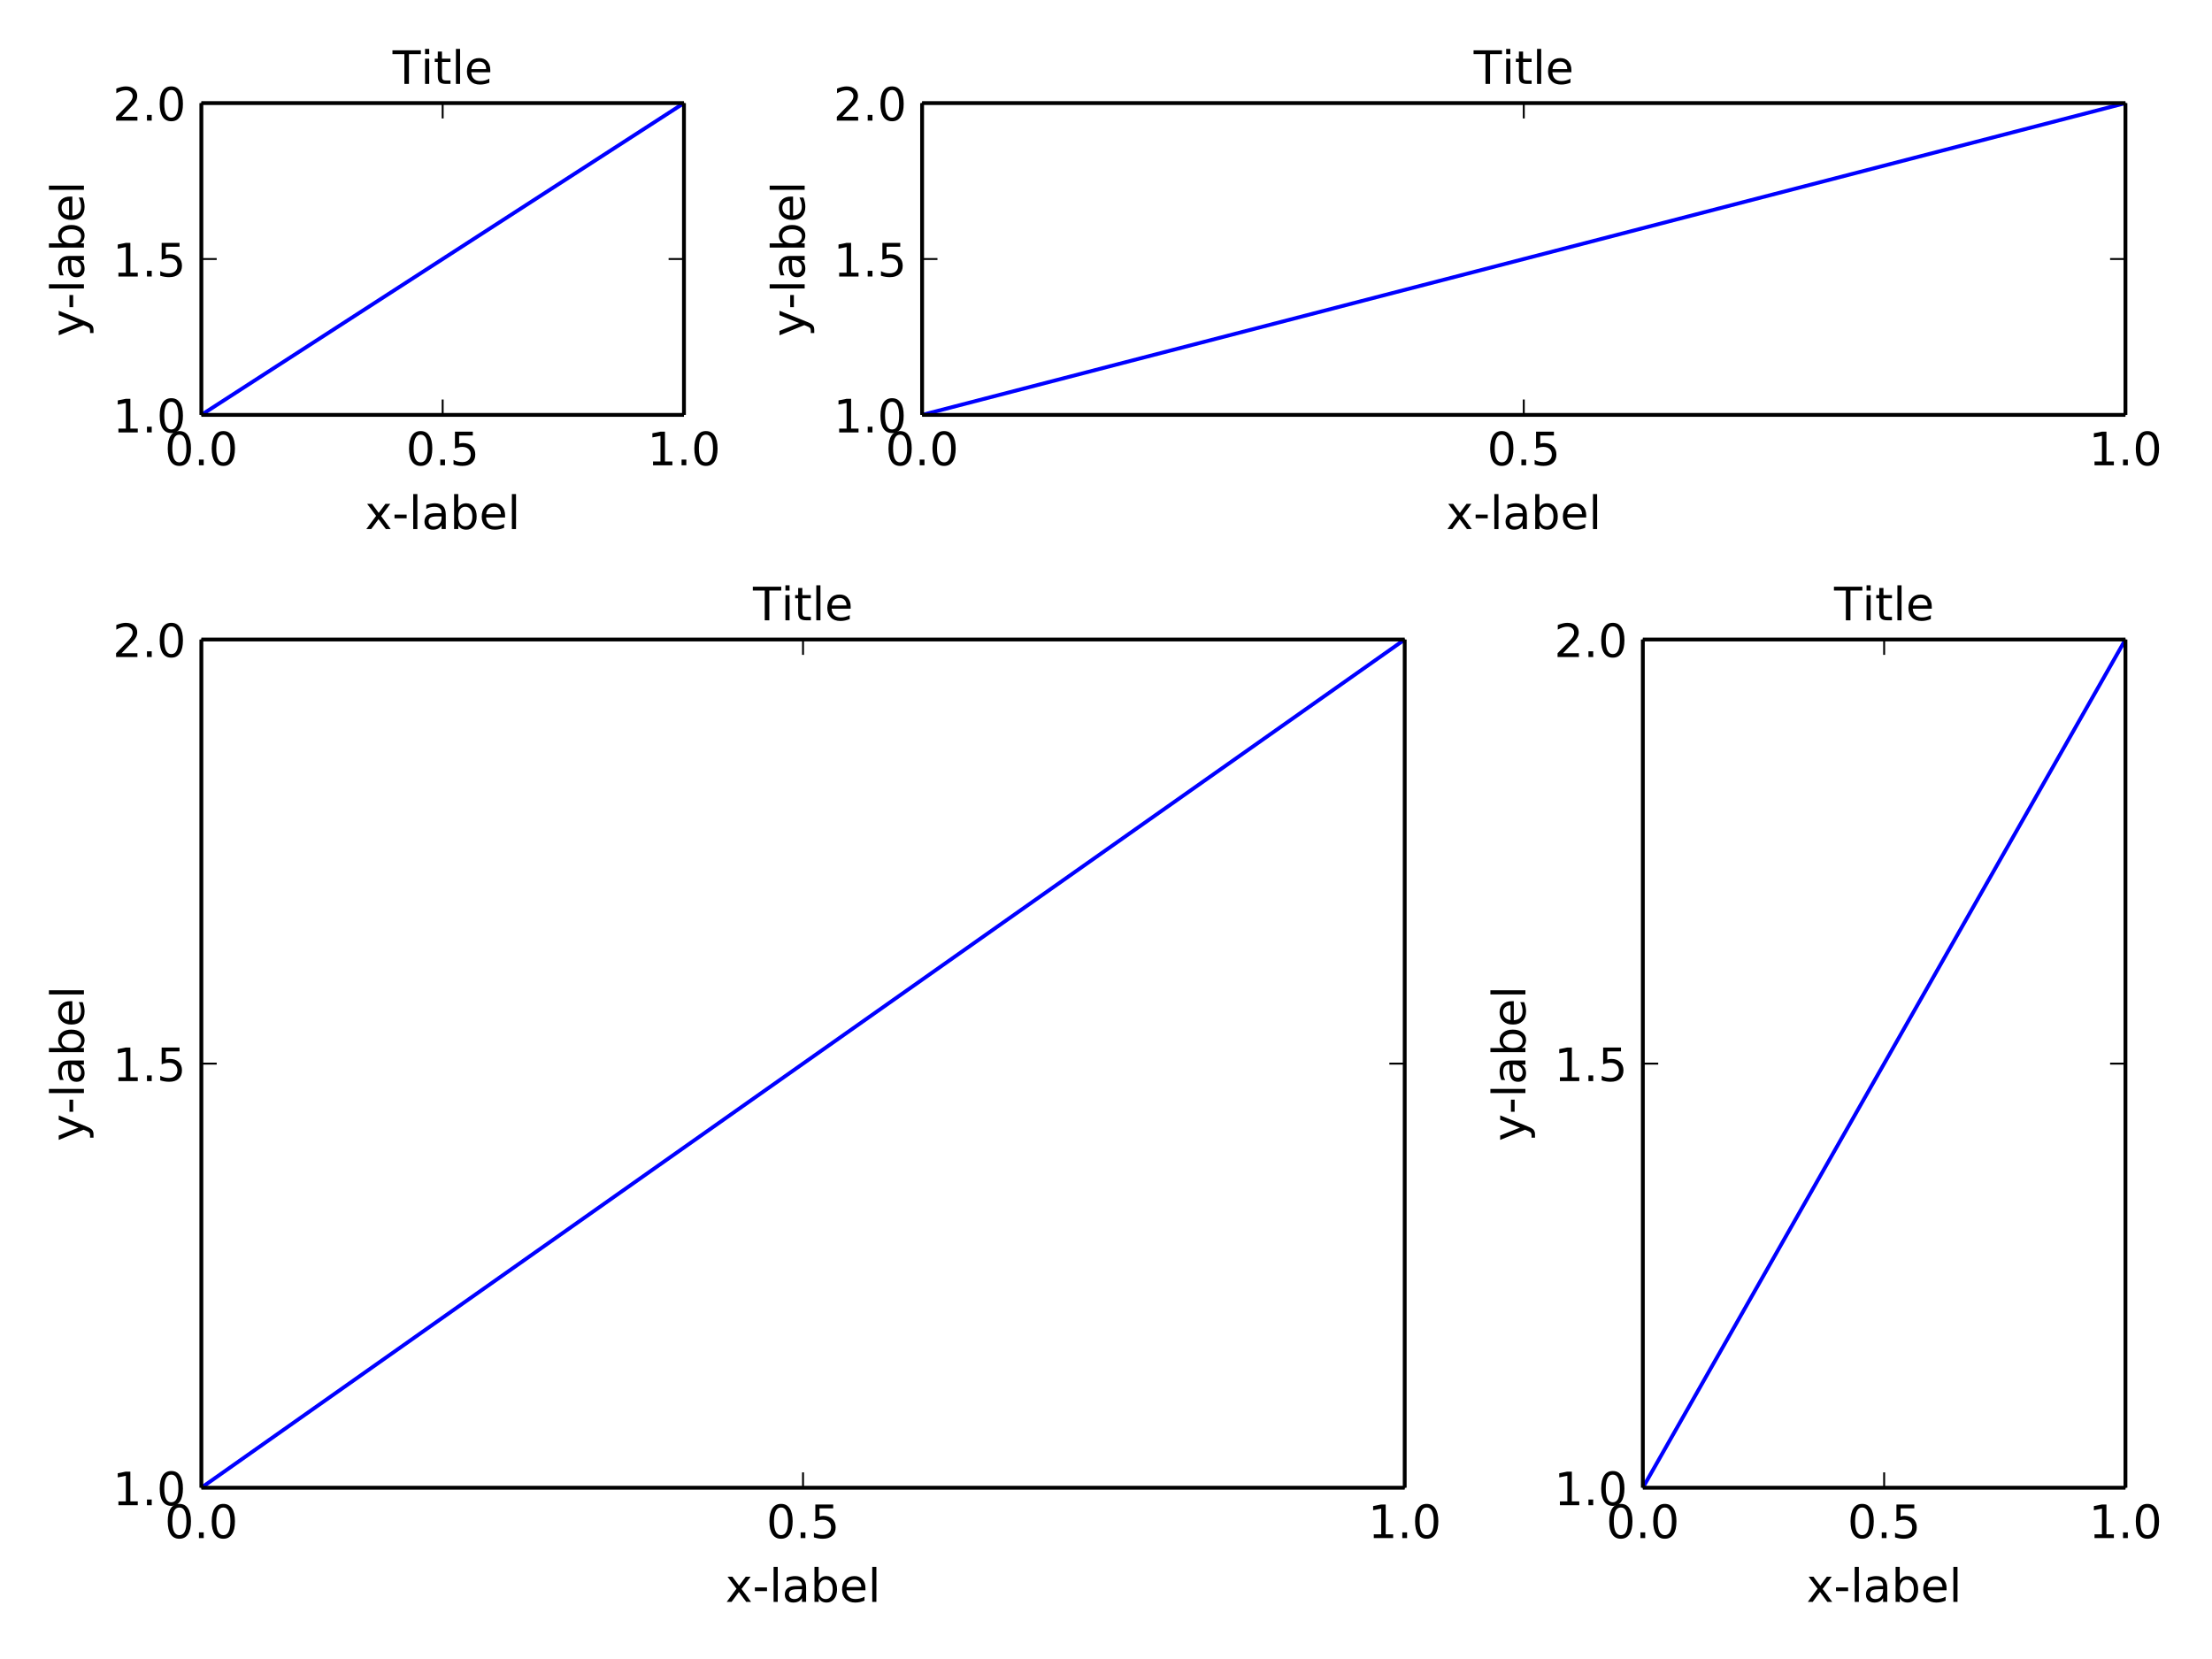 <svg xmlns="http://www.w3.org/2000/svg" xmlns:xlink="http://www.w3.org/1999/xlink" width="768" height="576" version="1.1" viewBox="0 0 576 432"><defs><style type="text/css">*{stroke-linecap:butt;stroke-linejoin:round}</style></defs><g id="figure_1"><g id="patch_1"><path fill="#fff" d="M 0 432 L 576 432 L 576 0 L 0 0 z"/></g><g id="axes_1"><g id="patch_2"><path fill="#fff" d="M 52.433 108.039 L 178.103 108.039 L 178.103 26.848 L 52.433 26.848 z"/></g><g id="line2d_1"><path fill="none" stroke="#00f" stroke-linecap="square" d="M 52.433 108.039 L 178.103 26.848" clip-path="url(#pfd3e60f538)"/></g><g id="patch_3"><path fill="none" stroke="#000" stroke-linecap="square" stroke-linejoin="miter" d="M 52.433 108.039 L 52.433 26.848"/></g><g id="patch_4"><path fill="none" stroke="#000" stroke-linecap="square" stroke-linejoin="miter" d="M 178.103 108.039 L 178.103 26.848"/></g><g id="patch_5"><path fill="none" stroke="#000" stroke-linecap="square" stroke-linejoin="miter" d="M 52.433 108.039 L 178.103 108.039"/></g><g id="patch_6"><path fill="none" stroke="#000" stroke-linecap="square" stroke-linejoin="miter" d="M 52.433 26.848 L 178.103 26.848"/></g><g id="matplotlib.axis_1"><g id="xtick_1"><g id="line2d_2"><defs><path id="m368fc901b1" stroke="#000" stroke-width=".5" d="M 0 0 L 0 -4"/></defs><g><use x="52.433" y="108.039" stroke="#000" stroke-width=".5" xlink:href="#m368fc901b1"/></g></g><g id="line2d_3"><defs><path id="mc63e59a608" stroke="#000" stroke-width=".5" d="M 0 0 L 0 4"/></defs><g><use x="52.433" y="26.848" stroke="#000" stroke-width=".5" xlink:href="#mc63e59a608"/></g></g><g id="text_1"><defs><path id="DejaVuSans-48" d="M 31.781 66.406 Q 24.172 66.406 20.328 58.906 Q 16.5 51.422 16.5 36.375 Q 16.5 21.391 20.328 13.891 Q 24.172 6.391 31.781 6.391 Q 39.453 6.391 43.281 13.891 Q 47.125 21.391 47.125 36.375 Q 47.125 51.422 43.281 58.906 Q 39.453 66.406 31.781 66.406 z M 31.781 74.219 Q 44.047 74.219 50.516 64.516 Q 56.984 54.828 56.984 36.375 Q 56.984 17.969 50.516 8.266 Q 44.047 -1.422 31.781 -1.422 Q 19.531 -1.422 13.062 8.266 Q 6.594 17.969 6.594 36.375 Q 6.594 54.828 13.062 64.516 Q 19.531 74.219 31.781 74.219 z"/><path id="DejaVuSans-46" d="M 10.688 12.406 L 21 12.406 L 21 0 L 10.688 0 z"/></defs><g transform="translate(42.892 121.157)scale(0.12 -0.12)"><use xlink:href="#DejaVuSans-48"/><use x="63.623" xlink:href="#DejaVuSans-46"/><use x="95.41" xlink:href="#DejaVuSans-48"/></g></g></g><g id="xtick_2"><g id="line2d_4"><g><use x="115.268" y="108.039" stroke="#000" stroke-width=".5" xlink:href="#m368fc901b1"/></g></g><g id="line2d_5"><g><use x="115.268" y="26.848" stroke="#000" stroke-width=".5" xlink:href="#mc63e59a608"/></g></g><g id="text_2"><defs><path id="DejaVuSans-53" d="M 10.797 72.906 L 49.516 72.906 L 49.516 64.594 L 19.828 64.594 L 19.828 46.734 Q 21.969 47.469 24.109 47.828 Q 26.266 48.188 28.422 48.188 Q 40.625 48.188 47.75 41.5 Q 54.891 34.812 54.891 23.391 Q 54.891 11.625 47.562 5.094 Q 40.234 -1.422 26.906 -1.422 Q 22.312 -1.422 17.547 -0.641 Q 12.797 0.141 7.719 1.703 L 7.719 11.625 Q 12.109 9.234 16.797 8.062 Q 21.484 6.891 26.703 6.891 Q 35.156 6.891 40.078 11.328 Q 45.016 15.766 45.016 23.391 Q 45.016 31 40.078 35.438 Q 35.156 39.891 26.703 39.891 Q 22.75 39.891 18.812 39.016 Q 14.891 38.141 10.797 36.281 z"/></defs><g transform="translate(105.727 121.157)scale(0.12 -0.12)"><use xlink:href="#DejaVuSans-48"/><use x="63.623" xlink:href="#DejaVuSans-46"/><use x="95.41" xlink:href="#DejaVuSans-53"/></g></g></g><g id="xtick_3"><g id="line2d_6"><g><use x="178.103" y="108.039" stroke="#000" stroke-width=".5" xlink:href="#m368fc901b1"/></g></g><g id="line2d_7"><g><use x="178.103" y="26.848" stroke="#000" stroke-width=".5" xlink:href="#mc63e59a608"/></g></g><g id="text_3"><defs><path id="DejaVuSans-49" d="M 12.406 8.297 L 28.516 8.297 L 28.516 63.922 L 10.984 60.406 L 10.984 69.391 L 28.422 72.906 L 38.281 72.906 L 38.281 8.297 L 54.391 8.297 L 54.391 0 L 12.406 0 z"/></defs><g transform="translate(168.562 121.157)scale(0.12 -0.12)"><use xlink:href="#DejaVuSans-49"/><use x="63.623" xlink:href="#DejaVuSans-46"/><use x="95.41" xlink:href="#DejaVuSans-48"/></g></g></g><g id="text_4"><defs><path id="DejaVuSans-120" d="M 54.891 54.688 L 35.109 28.078 L 55.906 0 L 45.312 0 L 29.391 21.484 L 13.484 0 L 2.875 0 L 24.125 28.609 L 4.688 54.688 L 15.281 54.688 L 29.781 35.203 L 44.281 54.688 z"/><path id="DejaVuSans-45" d="M 4.891 31.391 L 31.203 31.391 L 31.203 23.391 L 4.891 23.391 z"/><path id="DejaVuSans-108" d="M 9.422 75.984 L 18.406 75.984 L 18.406 0 L 9.422 0 z"/><path id="DejaVuSans-97" d="M 34.281 27.484 Q 23.391 27.484 19.188 25 Q 14.984 22.516 14.984 16.5 Q 14.984 11.719 18.141 8.906 Q 21.297 6.109 26.703 6.109 Q 34.188 6.109 38.703 11.406 Q 43.219 16.703 43.219 25.484 L 43.219 27.484 z M 52.203 31.203 L 52.203 0 L 43.219 0 L 43.219 8.297 Q 40.141 3.328 35.547 0.953 Q 30.953 -1.422 24.312 -1.422 Q 15.922 -1.422 10.953 3.297 Q 6 8.016 6 15.922 Q 6 25.141 12.172 29.828 Q 18.359 34.516 30.609 34.516 L 43.219 34.516 L 43.219 35.406 Q 43.219 41.609 39.141 45 Q 35.062 48.391 27.688 48.391 Q 23 48.391 18.547 47.266 Q 14.109 46.141 10.016 43.891 L 10.016 52.203 Q 14.938 54.109 19.578 55.047 Q 24.219 56 28.609 56 Q 40.484 56 46.344 49.844 Q 52.203 43.703 52.203 31.203 z"/><path id="DejaVuSans-98" d="M 48.688 27.297 Q 48.688 37.203 44.609 42.844 Q 40.531 48.484 33.406 48.484 Q 26.266 48.484 22.188 42.844 Q 18.109 37.203 18.109 27.297 Q 18.109 17.391 22.188 11.75 Q 26.266 6.109 33.406 6.109 Q 40.531 6.109 44.609 11.75 Q 48.688 17.391 48.688 27.297 z M 18.109 46.391 Q 20.953 51.266 25.266 53.625 Q 29.594 56 35.594 56 Q 45.562 56 51.781 48.094 Q 58.016 40.188 58.016 27.297 Q 58.016 14.406 51.781 6.484 Q 45.562 -1.422 35.594 -1.422 Q 29.594 -1.422 25.266 0.953 Q 20.953 3.328 18.109 8.203 L 18.109 0 L 9.078 0 L 9.078 75.984 L 18.109 75.984 z"/><path id="DejaVuSans-101" d="M 56.203 29.594 L 56.203 25.203 L 14.891 25.203 Q 15.484 15.922 20.484 11.062 Q 25.484 6.203 34.422 6.203 Q 39.594 6.203 44.453 7.469 Q 49.312 8.734 54.109 11.281 L 54.109 2.781 Q 49.266 0.734 44.188 -0.344 Q 39.109 -1.422 33.891 -1.422 Q 20.797 -1.422 13.156 6.188 Q 5.516 13.812 5.516 26.812 Q 5.516 40.234 12.766 48.109 Q 20.016 56 32.328 56 Q 43.359 56 49.781 48.891 Q 56.203 41.797 56.203 29.594 z M 47.219 32.234 Q 47.125 39.594 43.094 43.984 Q 39.062 48.391 32.422 48.391 Q 24.906 48.391 20.391 44.141 Q 15.875 39.891 15.188 32.172 z"/></defs><g transform="translate(95.041 137.771)scale(0.12 -0.12)"><use xlink:href="#DejaVuSans-120"/><use x="59.18" xlink:href="#DejaVuSans-45"/><use x="95.264" xlink:href="#DejaVuSans-108"/><use x="123.047" xlink:href="#DejaVuSans-97"/><use x="184.326" xlink:href="#DejaVuSans-98"/><use x="247.803" xlink:href="#DejaVuSans-101"/><use x="309.326" xlink:href="#DejaVuSans-108"/></g></g></g><g id="matplotlib.axis_2"><g id="ytick_1"><g id="line2d_8"><defs><path id="m556f96d829" stroke="#000" stroke-width=".5" d="M 0 0 L 4 0"/></defs><g><use x="52.433" y="108.039" stroke="#000" stroke-width=".5" xlink:href="#m556f96d829"/></g></g><g id="line2d_9"><defs><path id="m27e32ca04a" stroke="#000" stroke-width=".5" d="M 0 0 L -4 0"/></defs><g><use x="178.103" y="108.039" stroke="#000" stroke-width=".5" xlink:href="#m27e32ca04a"/></g></g><g id="text_5"><g transform="translate(29.35 112.598)scale(0.12 -0.12)"><use xlink:href="#DejaVuSans-49"/><use x="63.623" xlink:href="#DejaVuSans-46"/><use x="95.41" xlink:href="#DejaVuSans-48"/></g></g></g><g id="ytick_2"><g id="line2d_10"><g><use x="52.433" y="67.443" stroke="#000" stroke-width=".5" xlink:href="#m556f96d829"/></g></g><g id="line2d_11"><g><use x="178.103" y="67.443" stroke="#000" stroke-width=".5" xlink:href="#m27e32ca04a"/></g></g><g id="text_6"><g transform="translate(29.35 72.002)scale(0.12 -0.12)"><use xlink:href="#DejaVuSans-49"/><use x="63.623" xlink:href="#DejaVuSans-46"/><use x="95.41" xlink:href="#DejaVuSans-53"/></g></g></g><g id="ytick_3"><g id="line2d_12"><g><use x="52.433" y="26.848" stroke="#000" stroke-width=".5" xlink:href="#m556f96d829"/></g></g><g id="line2d_13"><g><use x="178.103" y="26.848" stroke="#000" stroke-width=".5" xlink:href="#m27e32ca04a"/></g></g><g id="text_7"><defs><path id="DejaVuSans-50" d="M 19.188 8.297 L 53.609 8.297 L 53.609 0 L 7.328 0 L 7.328 8.297 Q 12.938 14.109 22.625 23.891 Q 32.328 33.688 34.812 36.531 Q 39.547 41.844 41.422 45.531 Q 43.312 49.219 43.312 52.781 Q 43.312 58.594 39.234 62.25 Q 35.156 65.922 28.609 65.922 Q 23.969 65.922 18.812 64.312 Q 13.672 62.703 7.812 59.422 L 7.812 69.391 Q 13.766 71.781 18.938 73 Q 24.125 74.219 28.422 74.219 Q 39.75 74.219 46.484 68.547 Q 53.219 62.891 53.219 53.422 Q 53.219 48.922 51.531 44.891 Q 49.859 40.875 45.406 35.406 Q 44.188 33.984 37.641 27.219 Q 31.109 20.453 19.188 8.297 z"/></defs><g transform="translate(29.35 31.407)scale(0.12 -0.12)"><use xlink:href="#DejaVuSans-50"/><use x="63.623" xlink:href="#DejaVuSans-46"/><use x="95.41" xlink:href="#DejaVuSans-48"/></g></g></g><g id="text_8"><defs><path id="DejaVuSans-121" d="M 32.172 -5.078 Q 28.375 -14.844 24.75 -17.812 Q 21.141 -20.797 15.094 -20.797 L 7.906 -20.797 L 7.906 -13.281 L 13.188 -13.281 Q 16.891 -13.281 18.938 -11.516 Q 21 -9.766 23.484 -3.219 L 25.094 0.875 L 2.984 54.688 L 12.5 54.688 L 29.594 11.922 L 46.688 54.688 L 56.203 54.688 z"/></defs><g transform="translate(21.854 87.67)rotate(-90)scale(0.12 -0.12)"><use xlink:href="#DejaVuSans-121"/><use x="59.164" xlink:href="#DejaVuSans-45"/><use x="95.248" xlink:href="#DejaVuSans-108"/><use x="123.031" xlink:href="#DejaVuSans-97"/><use x="184.311" xlink:href="#DejaVuSans-98"/><use x="247.787" xlink:href="#DejaVuSans-101"/><use x="309.311" xlink:href="#DejaVuSans-108"/></g></g></g><g id="text_9"><defs><path id="DejaVuSans-84" d="M -0.297 72.906 L 61.375 72.906 L 61.375 64.594 L 35.5 64.594 L 35.5 0 L 25.594 0 L 25.594 64.594 L -0.297 64.594 z"/><path id="DejaVuSans-105" d="M 9.422 54.688 L 18.406 54.688 L 18.406 0 L 9.422 0 z M 9.422 75.984 L 18.406 75.984 L 18.406 64.594 L 9.422 64.594 z"/><path id="DejaVuSans-116" d="M 18.312 70.219 L 18.312 54.688 L 36.812 54.688 L 36.812 47.703 L 18.312 47.703 L 18.312 18.016 Q 18.312 11.328 20.141 9.422 Q 21.969 7.516 27.594 7.516 L 36.812 7.516 L 36.812 0 L 27.594 0 Q 17.188 0 13.234 3.875 Q 9.281 7.766 9.281 18.016 L 9.281 47.703 L 2.688 47.703 L 2.688 54.688 L 9.281 54.688 L 9.281 70.219 z"/></defs><g transform="translate(102.229 21.848)scale(0.12 -0.12)"><use xlink:href="#DejaVuSans-84"/><use x="61.037" xlink:href="#DejaVuSans-105"/><use x="88.82" xlink:href="#DejaVuSans-116"/><use x="128.029" xlink:href="#DejaVuSans-108"/><use x="155.813" xlink:href="#DejaVuSans-101"/></g></g></g><g id="axes_2"><g id="patch_7"><path fill="#fff" d="M 240.113 108.039 L 553.463 108.039 L 553.463 26.848 L 240.113 26.848 z"/></g><g id="line2d_14"><path fill="none" stroke="#00f" stroke-linecap="square" d="M 240.113 108.039 L 553.463 26.848" clip-path="url(#p43f7f3c6e4)"/></g><g id="patch_8"><path fill="none" stroke="#000" stroke-linecap="square" stroke-linejoin="miter" d="M 240.113 108.039 L 240.113 26.848"/></g><g id="patch_9"><path fill="none" stroke="#000" stroke-linecap="square" stroke-linejoin="miter" d="M 553.463 108.039 L 553.463 26.848"/></g><g id="patch_10"><path fill="none" stroke="#000" stroke-linecap="square" stroke-linejoin="miter" d="M 240.113 108.039 L 553.463 108.039"/></g><g id="patch_11"><path fill="none" stroke="#000" stroke-linecap="square" stroke-linejoin="miter" d="M 240.113 26.848 L 553.463 26.848"/></g><g id="matplotlib.axis_3"><g id="xtick_4"><g id="line2d_15"><g><use x="240.113" y="108.039" stroke="#000" stroke-width=".5" xlink:href="#m368fc901b1"/></g></g><g id="line2d_16"><g><use x="240.113" y="26.848" stroke="#000" stroke-width=".5" xlink:href="#mc63e59a608"/></g></g><g id="text_10"><g transform="translate(230.572 121.157)scale(0.12 -0.12)"><use xlink:href="#DejaVuSans-48"/><use x="63.623" xlink:href="#DejaVuSans-46"/><use x="95.41" xlink:href="#DejaVuSans-48"/></g></g></g><g id="xtick_5"><g id="line2d_17"><g><use x="396.788" y="108.039" stroke="#000" stroke-width=".5" xlink:href="#m368fc901b1"/></g></g><g id="line2d_18"><g><use x="396.788" y="26.848" stroke="#000" stroke-width=".5" xlink:href="#mc63e59a608"/></g></g><g id="text_11"><g transform="translate(387.247 121.157)scale(0.12 -0.12)"><use xlink:href="#DejaVuSans-48"/><use x="63.623" xlink:href="#DejaVuSans-46"/><use x="95.41" xlink:href="#DejaVuSans-53"/></g></g></g><g id="xtick_6"><g id="line2d_19"><g><use x="553.463" y="108.039" stroke="#000" stroke-width=".5" xlink:href="#m368fc901b1"/></g></g><g id="line2d_20"><g><use x="553.463" y="26.848" stroke="#000" stroke-width=".5" xlink:href="#mc63e59a608"/></g></g><g id="text_12"><g transform="translate(543.922 121.157)scale(0.12 -0.12)"><use xlink:href="#DejaVuSans-49"/><use x="63.623" xlink:href="#DejaVuSans-46"/><use x="95.41" xlink:href="#DejaVuSans-48"/></g></g></g><g id="text_13"><g transform="translate(376.561 137.771)scale(0.12 -0.12)"><use xlink:href="#DejaVuSans-120"/><use x="59.18" xlink:href="#DejaVuSans-45"/><use x="95.264" xlink:href="#DejaVuSans-108"/><use x="123.047" xlink:href="#DejaVuSans-97"/><use x="184.326" xlink:href="#DejaVuSans-98"/><use x="247.803" xlink:href="#DejaVuSans-101"/><use x="309.326" xlink:href="#DejaVuSans-108"/></g></g></g><g id="matplotlib.axis_4"><g id="ytick_4"><g id="line2d_21"><g><use x="240.113" y="108.039" stroke="#000" stroke-width=".5" xlink:href="#m556f96d829"/></g></g><g id="line2d_22"><g><use x="553.463" y="108.039" stroke="#000" stroke-width=".5" xlink:href="#m27e32ca04a"/></g></g><g id="text_14"><g transform="translate(217.03 112.598)scale(0.12 -0.12)"><use xlink:href="#DejaVuSans-49"/><use x="63.623" xlink:href="#DejaVuSans-46"/><use x="95.41" xlink:href="#DejaVuSans-48"/></g></g></g><g id="ytick_5"><g id="line2d_23"><g><use x="240.113" y="67.443" stroke="#000" stroke-width=".5" xlink:href="#m556f96d829"/></g></g><g id="line2d_24"><g><use x="553.463" y="67.443" stroke="#000" stroke-width=".5" xlink:href="#m27e32ca04a"/></g></g><g id="text_15"><g transform="translate(217.03 72.002)scale(0.12 -0.12)"><use xlink:href="#DejaVuSans-49"/><use x="63.623" xlink:href="#DejaVuSans-46"/><use x="95.41" xlink:href="#DejaVuSans-53"/></g></g></g><g id="ytick_6"><g id="line2d_25"><g><use x="240.113" y="26.848" stroke="#000" stroke-width=".5" xlink:href="#m556f96d829"/></g></g><g id="line2d_26"><g><use x="553.463" y="26.848" stroke="#000" stroke-width=".5" xlink:href="#m27e32ca04a"/></g></g><g id="text_16"><g transform="translate(217.03 31.407)scale(0.12 -0.12)"><use xlink:href="#DejaVuSans-50"/><use x="63.623" xlink:href="#DejaVuSans-46"/><use x="95.41" xlink:href="#DejaVuSans-48"/></g></g></g><g id="text_17"><g transform="translate(209.534 87.67)rotate(-90)scale(0.12 -0.12)"><use xlink:href="#DejaVuSans-121"/><use x="59.164" xlink:href="#DejaVuSans-45"/><use x="95.248" xlink:href="#DejaVuSans-108"/><use x="123.031" xlink:href="#DejaVuSans-97"/><use x="184.311" xlink:href="#DejaVuSans-98"/><use x="247.787" xlink:href="#DejaVuSans-101"/><use x="309.311" xlink:href="#DejaVuSans-108"/></g></g></g><g id="text_18"><g transform="translate(383.749 21.848)scale(0.12 -0.12)"><use xlink:href="#DejaVuSans-84"/><use x="61.037" xlink:href="#DejaVuSans-105"/><use x="88.82" xlink:href="#DejaVuSans-116"/><use x="128.029" xlink:href="#DejaVuSans-108"/><use x="155.813" xlink:href="#DejaVuSans-101"/></g></g></g><g id="axes_3"><g id="patch_12"><path fill="#fff" d="M 52.433 387.399 L 365.783 387.399 L 365.783 166.528 L 52.433 166.528 z"/></g><g id="line2d_27"><path fill="none" stroke="#00f" stroke-linecap="square" d="M 52.433 387.399 L 365.783 166.528" clip-path="url(#p4e3235753d)"/></g><g id="patch_13"><path fill="none" stroke="#000" stroke-linecap="square" stroke-linejoin="miter" d="M 52.433 387.399 L 52.433 166.528"/></g><g id="patch_14"><path fill="none" stroke="#000" stroke-linecap="square" stroke-linejoin="miter" d="M 365.783 387.399 L 365.783 166.528"/></g><g id="patch_15"><path fill="none" stroke="#000" stroke-linecap="square" stroke-linejoin="miter" d="M 52.433 387.399 L 365.783 387.399"/></g><g id="patch_16"><path fill="none" stroke="#000" stroke-linecap="square" stroke-linejoin="miter" d="M 52.433 166.528 L 365.783 166.528"/></g><g id="matplotlib.axis_5"><g id="xtick_7"><g id="line2d_28"><g><use x="52.433" y="387.399" stroke="#000" stroke-width=".5" xlink:href="#m368fc901b1"/></g></g><g id="line2d_29"><g><use x="52.433" y="166.528" stroke="#000" stroke-width=".5" xlink:href="#mc63e59a608"/></g></g><g id="text_19"><g transform="translate(42.892 400.517)scale(0.12 -0.12)"><use xlink:href="#DejaVuSans-48"/><use x="63.623" xlink:href="#DejaVuSans-46"/><use x="95.41" xlink:href="#DejaVuSans-48"/></g></g></g><g id="xtick_8"><g id="line2d_30"><g><use x="209.108" y="387.399" stroke="#000" stroke-width=".5" xlink:href="#m368fc901b1"/></g></g><g id="line2d_31"><g><use x="209.108" y="166.528" stroke="#000" stroke-width=".5" xlink:href="#mc63e59a608"/></g></g><g id="text_20"><g transform="translate(199.567 400.517)scale(0.12 -0.12)"><use xlink:href="#DejaVuSans-48"/><use x="63.623" xlink:href="#DejaVuSans-46"/><use x="95.41" xlink:href="#DejaVuSans-53"/></g></g></g><g id="xtick_9"><g id="line2d_32"><g><use x="365.783" y="387.399" stroke="#000" stroke-width=".5" xlink:href="#m368fc901b1"/></g></g><g id="line2d_33"><g><use x="365.783" y="166.528" stroke="#000" stroke-width=".5" xlink:href="#mc63e59a608"/></g></g><g id="text_21"><g transform="translate(356.242 400.517)scale(0.12 -0.12)"><use xlink:href="#DejaVuSans-49"/><use x="63.623" xlink:href="#DejaVuSans-46"/><use x="95.41" xlink:href="#DejaVuSans-48"/></g></g></g><g id="text_22"><g transform="translate(188.881 417.131)scale(0.12 -0.12)"><use xlink:href="#DejaVuSans-120"/><use x="59.18" xlink:href="#DejaVuSans-45"/><use x="95.264" xlink:href="#DejaVuSans-108"/><use x="123.047" xlink:href="#DejaVuSans-97"/><use x="184.326" xlink:href="#DejaVuSans-98"/><use x="247.803" xlink:href="#DejaVuSans-101"/><use x="309.326" xlink:href="#DejaVuSans-108"/></g></g></g><g id="matplotlib.axis_6"><g id="ytick_7"><g id="line2d_34"><g><use x="52.433" y="387.399" stroke="#000" stroke-width=".5" xlink:href="#m556f96d829"/></g></g><g id="line2d_35"><g><use x="365.783" y="387.399" stroke="#000" stroke-width=".5" xlink:href="#m27e32ca04a"/></g></g><g id="text_23"><g transform="translate(29.35 391.958)scale(0.12 -0.12)"><use xlink:href="#DejaVuSans-49"/><use x="63.623" xlink:href="#DejaVuSans-46"/><use x="95.41" xlink:href="#DejaVuSans-48"/></g></g></g><g id="ytick_8"><g id="line2d_36"><g><use x="52.433" y="276.963" stroke="#000" stroke-width=".5" xlink:href="#m556f96d829"/></g></g><g id="line2d_37"><g><use x="365.783" y="276.963" stroke="#000" stroke-width=".5" xlink:href="#m27e32ca04a"/></g></g><g id="text_24"><g transform="translate(29.35 281.522)scale(0.12 -0.12)"><use xlink:href="#DejaVuSans-49"/><use x="63.623" xlink:href="#DejaVuSans-46"/><use x="95.41" xlink:href="#DejaVuSans-53"/></g></g></g><g id="ytick_9"><g id="line2d_38"><g><use x="52.433" y="166.528" stroke="#000" stroke-width=".5" xlink:href="#m556f96d829"/></g></g><g id="line2d_39"><g><use x="365.783" y="166.528" stroke="#000" stroke-width=".5" xlink:href="#m27e32ca04a"/></g></g><g id="text_25"><g transform="translate(29.35 171.087)scale(0.12 -0.12)"><use xlink:href="#DejaVuSans-50"/><use x="63.623" xlink:href="#DejaVuSans-46"/><use x="95.41" xlink:href="#DejaVuSans-48"/></g></g></g><g id="text_26"><g transform="translate(21.854 297.19)rotate(-90)scale(0.12 -0.12)"><use xlink:href="#DejaVuSans-121"/><use x="59.164" xlink:href="#DejaVuSans-45"/><use x="95.248" xlink:href="#DejaVuSans-108"/><use x="123.031" xlink:href="#DejaVuSans-97"/><use x="184.311" xlink:href="#DejaVuSans-98"/><use x="247.787" xlink:href="#DejaVuSans-101"/><use x="309.311" xlink:href="#DejaVuSans-108"/></g></g></g><g id="text_27"><g transform="translate(196.069 161.528)scale(0.12 -0.12)"><use xlink:href="#DejaVuSans-84"/><use x="61.037" xlink:href="#DejaVuSans-105"/><use x="88.82" xlink:href="#DejaVuSans-116"/><use x="128.029" xlink:href="#DejaVuSans-108"/><use x="155.813" xlink:href="#DejaVuSans-101"/></g></g></g><g id="axes_4"><g id="patch_17"><path fill="#fff" d="M 427.793 387.399 L 553.463 387.399 L 553.463 166.528 L 427.793 166.528 z"/></g><g id="line2d_40"><path fill="none" stroke="#00f" stroke-linecap="square" d="M 427.793 387.399 L 553.463 166.528" clip-path="url(#paa173b0ece)"/></g><g id="patch_18"><path fill="none" stroke="#000" stroke-linecap="square" stroke-linejoin="miter" d="M 427.793 387.399 L 427.793 166.528"/></g><g id="patch_19"><path fill="none" stroke="#000" stroke-linecap="square" stroke-linejoin="miter" d="M 553.463 387.399 L 553.463 166.528"/></g><g id="patch_20"><path fill="none" stroke="#000" stroke-linecap="square" stroke-linejoin="miter" d="M 427.793 387.399 L 553.463 387.399"/></g><g id="patch_21"><path fill="none" stroke="#000" stroke-linecap="square" stroke-linejoin="miter" d="M 427.793 166.528 L 553.463 166.528"/></g><g id="matplotlib.axis_7"><g id="xtick_10"><g id="line2d_41"><g><use x="427.793" y="387.399" stroke="#000" stroke-width=".5" xlink:href="#m368fc901b1"/></g></g><g id="line2d_42"><g><use x="427.793" y="166.528" stroke="#000" stroke-width=".5" xlink:href="#mc63e59a608"/></g></g><g id="text_28"><g transform="translate(418.252 400.517)scale(0.12 -0.12)"><use xlink:href="#DejaVuSans-48"/><use x="63.623" xlink:href="#DejaVuSans-46"/><use x="95.41" xlink:href="#DejaVuSans-48"/></g></g></g><g id="xtick_11"><g id="line2d_43"><g><use x="490.628" y="387.399" stroke="#000" stroke-width=".5" xlink:href="#m368fc901b1"/></g></g><g id="line2d_44"><g><use x="490.628" y="166.528" stroke="#000" stroke-width=".5" xlink:href="#mc63e59a608"/></g></g><g id="text_29"><g transform="translate(481.087 400.517)scale(0.12 -0.12)"><use xlink:href="#DejaVuSans-48"/><use x="63.623" xlink:href="#DejaVuSans-46"/><use x="95.41" xlink:href="#DejaVuSans-53"/></g></g></g><g id="xtick_12"><g id="line2d_45"><g><use x="553.463" y="387.399" stroke="#000" stroke-width=".5" xlink:href="#m368fc901b1"/></g></g><g id="line2d_46"><g><use x="553.463" y="166.528" stroke="#000" stroke-width=".5" xlink:href="#mc63e59a608"/></g></g><g id="text_30"><g transform="translate(543.922 400.517)scale(0.12 -0.12)"><use xlink:href="#DejaVuSans-49"/><use x="63.623" xlink:href="#DejaVuSans-46"/><use x="95.41" xlink:href="#DejaVuSans-48"/></g></g></g><g id="text_31"><g transform="translate(470.401 417.131)scale(0.12 -0.12)"><use xlink:href="#DejaVuSans-120"/><use x="59.18" xlink:href="#DejaVuSans-45"/><use x="95.264" xlink:href="#DejaVuSans-108"/><use x="123.047" xlink:href="#DejaVuSans-97"/><use x="184.326" xlink:href="#DejaVuSans-98"/><use x="247.803" xlink:href="#DejaVuSans-101"/><use x="309.326" xlink:href="#DejaVuSans-108"/></g></g></g><g id="matplotlib.axis_8"><g id="ytick_10"><g id="line2d_47"><g><use x="427.793" y="387.399" stroke="#000" stroke-width=".5" xlink:href="#m556f96d829"/></g></g><g id="line2d_48"><g><use x="553.463" y="387.399" stroke="#000" stroke-width=".5" xlink:href="#m27e32ca04a"/></g></g><g id="text_32"><g transform="translate(404.71 391.958)scale(0.12 -0.12)"><use xlink:href="#DejaVuSans-49"/><use x="63.623" xlink:href="#DejaVuSans-46"/><use x="95.41" xlink:href="#DejaVuSans-48"/></g></g></g><g id="ytick_11"><g id="line2d_49"><g><use x="427.793" y="276.963" stroke="#000" stroke-width=".5" xlink:href="#m556f96d829"/></g></g><g id="line2d_50"><g><use x="553.463" y="276.963" stroke="#000" stroke-width=".5" xlink:href="#m27e32ca04a"/></g></g><g id="text_33"><g transform="translate(404.71 281.522)scale(0.12 -0.12)"><use xlink:href="#DejaVuSans-49"/><use x="63.623" xlink:href="#DejaVuSans-46"/><use x="95.41" xlink:href="#DejaVuSans-53"/></g></g></g><g id="ytick_12"><g id="line2d_51"><g><use x="427.793" y="166.528" stroke="#000" stroke-width=".5" xlink:href="#m556f96d829"/></g></g><g id="line2d_52"><g><use x="553.463" y="166.528" stroke="#000" stroke-width=".5" xlink:href="#m27e32ca04a"/></g></g><g id="text_34"><g transform="translate(404.71 171.087)scale(0.12 -0.12)"><use xlink:href="#DejaVuSans-50"/><use x="63.623" xlink:href="#DejaVuSans-46"/><use x="95.41" xlink:href="#DejaVuSans-48"/></g></g></g><g id="text_35"><g transform="translate(397.214 297.19)rotate(-90)scale(0.12 -0.12)"><use xlink:href="#DejaVuSans-121"/><use x="59.164" xlink:href="#DejaVuSans-45"/><use x="95.248" xlink:href="#DejaVuSans-108"/><use x="123.031" xlink:href="#DejaVuSans-97"/><use x="184.311" xlink:href="#DejaVuSans-98"/><use x="247.787" xlink:href="#DejaVuSans-101"/><use x="309.311" xlink:href="#DejaVuSans-108"/></g></g></g><g id="text_36"><g transform="translate(477.589 161.528)scale(0.12 -0.12)"><use xlink:href="#DejaVuSans-84"/><use x="61.037" xlink:href="#DejaVuSans-105"/><use x="88.82" xlink:href="#DejaVuSans-116"/><use x="128.029" xlink:href="#DejaVuSans-108"/><use x="155.813" xlink:href="#DejaVuSans-101"/></g></g></g></g><defs><clipPath id="pfd3e60f538"><rect width="125.67" height="81.192" x="52.433" y="26.848"/></clipPath><clipPath id="p43f7f3c6e4"><rect width="313.35" height="81.192" x="240.113" y="26.848"/></clipPath><clipPath id="p4e3235753d"><rect width="313.35" height="220.872" x="52.433" y="166.528"/></clipPath><clipPath id="paa173b0ece"><rect width="125.67" height="220.872" x="427.793" y="166.528"/></clipPath></defs></svg>